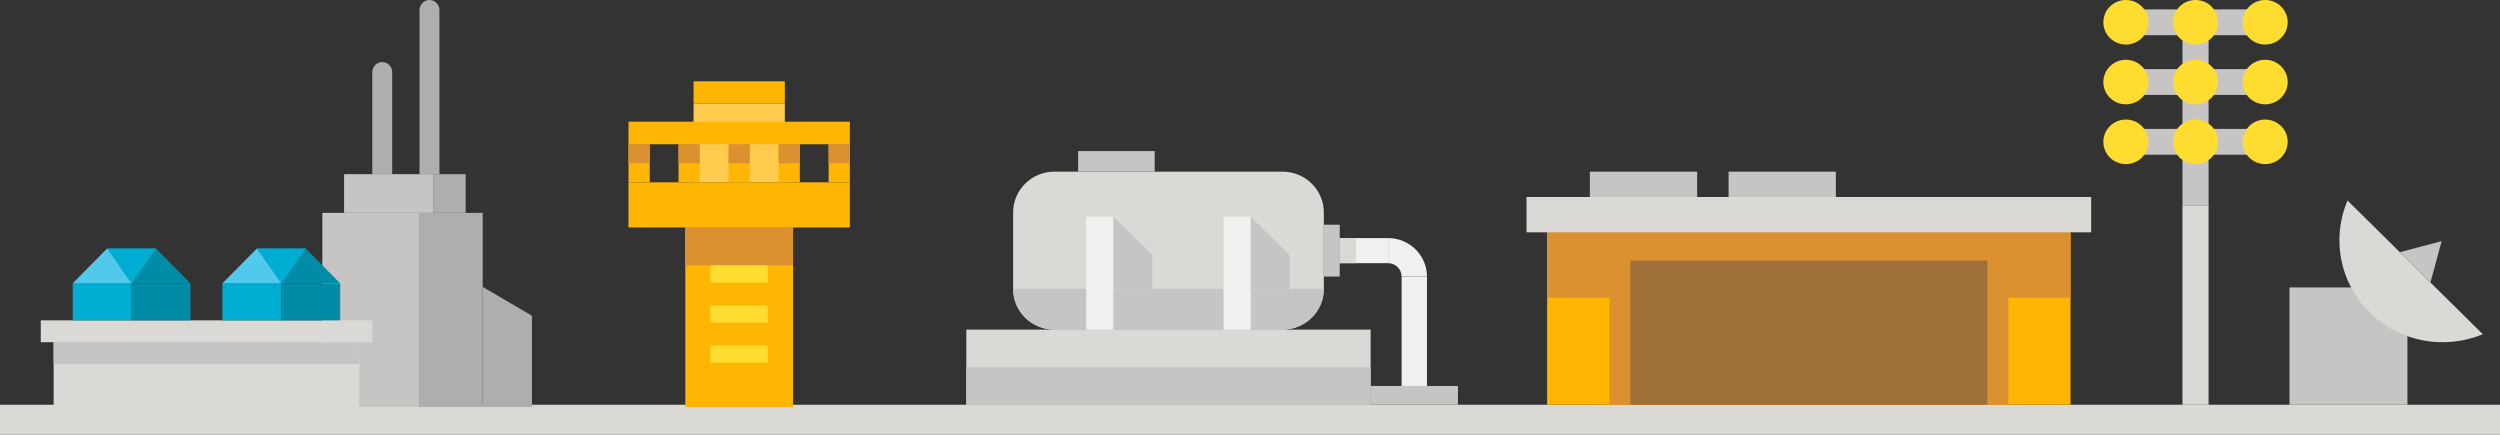 <svg width="184" height="32" viewBox="0 0 184 32" fill="none" xmlns="http://www.w3.org/2000/svg">
<rect x="0" y="0" width="184" height="32" fill="#333333" stroke="none"/>
<g clip-path="url(#clip0_3619_320947)">
<path d="M162.55 15.108H160.63V29.79H162.55V15.108Z" fill="#DBD9D6"/>
<path d="M162.55 0.692H160.63V15.111H162.55V0.692Z" fill="#C7C5C4"/>
<path d="M167.676 6.987V5.089L155.504 5.089V6.987L167.676 6.987Z" fill="#C7C5C4"/>
<path d="M167.676 11.386V9.488H155.504V11.386H167.676Z" fill="#C7C5C4"/>
<path d="M167.676 2.59V0.692L155.504 0.692V2.59L167.676 2.59Z" fill="#C7C5C4"/>
<path d="M161.592 7.678C162.508 7.678 163.25 6.944 163.25 6.039C163.25 5.133 162.508 4.399 161.592 4.399C160.676 4.399 159.933 5.133 159.933 6.039C159.933 6.944 160.676 7.678 161.592 7.678Z" fill="#FFDD30"/>
<path d="M161.592 3.279C162.508 3.279 163.25 2.545 163.25 1.639C163.25 0.734 162.508 0 161.592 0C160.676 0 159.933 0.734 159.933 1.639C159.933 2.545 160.676 3.279 161.592 3.279Z" fill="#FFDD30"/>
<path d="M166.716 3.279C167.632 3.279 168.374 2.545 168.374 1.639C168.374 0.734 167.632 0 166.716 0C165.8 0 165.057 0.734 165.057 1.639C165.057 2.545 165.8 3.279 166.716 3.279Z" fill="#FFDD30"/>
<path d="M156.465 3.279C157.381 3.279 158.124 2.545 158.124 1.639C158.124 0.734 157.381 0 156.465 0C155.549 0 154.807 0.734 154.807 1.639C154.807 2.545 155.549 3.279 156.465 3.279Z" fill="#FFDD30"/>
<path d="M161.592 12.078C162.508 12.078 163.25 11.344 163.25 10.438C163.25 9.533 162.508 8.799 161.592 8.799C160.676 8.799 159.933 9.533 159.933 10.438C159.933 11.344 160.676 12.078 161.592 12.078Z" fill="#FFDD30"/>
<path d="M166.716 12.078C167.632 12.078 168.374 11.344 168.374 10.438C168.374 9.533 167.632 8.799 166.716 8.799C165.8 8.799 165.057 9.533 165.057 10.438C165.057 11.344 165.8 12.078 166.716 12.078Z" fill="#FFDD30"/>
<path d="M156.465 12.078C157.381 12.078 158.124 11.344 158.124 10.438C158.124 9.533 157.381 8.799 156.465 8.799C155.549 8.799 154.807 9.533 154.807 10.438C154.807 11.344 155.549 12.078 156.465 12.078Z" fill="#FFDD30"/>
<path d="M166.716 7.678C167.631 7.678 168.374 6.944 168.374 6.039C168.374 5.134 167.631 4.399 166.716 4.399C165.8 4.399 165.057 5.134 165.057 6.039C165.057 6.944 165.8 7.678 166.716 7.678Z" fill="#FFDD30"/>
<path d="M156.465 7.678C157.381 7.678 158.124 6.944 158.124 6.039C158.124 5.133 157.381 4.399 156.465 4.399C155.549 4.399 154.807 5.133 154.807 6.039C154.807 6.944 155.549 7.678 156.465 7.678Z" fill="#FFDD30"/>
<path d="M188 32V29.79L0 29.79V32L188 32Z" fill="#DBD9D6"/>
<path d="M77.605 12.634H94.395C96.073 12.634 97.434 13.98 97.434 15.638V21.258C97.434 22.916 96.073 24.262 94.395 24.262H77.605C75.927 24.262 74.566 22.916 74.566 21.258V15.638C74.566 13.98 75.927 12.634 77.605 12.634Z" fill="#DBD9D6"/>
<path d="M77.605 24.26H94.395C96.073 24.26 97.434 22.914 97.434 21.256H74.566C74.566 22.914 75.927 24.26 77.605 24.26Z" fill="#C7C5C4"/>
<path d="M100.878 24.26H71.122V29.789H100.878V24.26Z" fill="#DBD9D6"/>
<path d="M100.878 27.024H71.122V29.789H100.878V27.024Z" fill="#C7C5C4"/>
<path d="M81.948 15.947H79.949V24.26H81.948V15.947Z" fill="#F1F0EF"/>
<path d="M90.055 24.26H92.054V15.946H90.055V24.26Z" fill="#F1F0EF"/>
<path d="M81.948 15.947L84.814 18.783V21.256H81.948V15.947Z" fill="#C7C5C4"/>
<path d="M92.052 15.947L94.921 18.783V21.256H92.052V15.947Z" fill="#C7C5C4"/>
<path d="M84.984 11.121H79.352V12.634H84.984V11.121Z" fill="#C7C5C4"/>
<path d="M98.604 16.539H97.435V20.353H98.604V16.539Z" fill="#C7C5C4"/>
<path d="M102.163 17.524H98.604V19.37H102.163V17.524Z" fill="#F1F0EF"/>
<path d="M99.8 17.524H98.604V19.37H99.8V17.524Z" fill="#DBD9D6"/>
<path d="M102.163 17.524V19.37C102.712 19.37 103.158 19.811 103.158 20.353H105.025C105.025 18.79 103.742 17.522 102.161 17.522L102.163 17.524Z" fill="#F1F0EF"/>
<path d="M105.025 20.355H103.158V28.408H105.025V20.355Z" fill="#F1F0EF"/>
<path d="M107.304 28.406H100.878V29.787H107.304V28.406Z" fill="#C7C5C4"/>
<path d="M152.391 17.096H113.87V29.787H152.391V17.096Z" fill="#FFB602"/>
<path d="M152.391 17.096H113.87V21.907H152.391V17.096Z" fill="#DB9130"/>
<path d="M147.813 19.178H118.448V29.787H147.813V19.178Z" fill="#DB9130"/>
<path d="M146.267 19.178H119.993V29.787H146.267V19.178Z" fill="#A0703B"/>
<path d="M153.91 14.499H112.351V17.099H153.91V14.499Z" fill="#DBD9D6"/>
<path d="M124.909 12.635H117.014V14.499H124.909V12.635Z" fill="#C7C5C4"/>
<path d="M135.119 12.635H127.224V14.499H135.119V12.635Z" fill="#C7C5C4"/>
<path d="M177.186 21.156H168.506V29.789H177.186V21.156Z" fill="#C7C5C4"/>
<path d="M182.734 24.599C179.969 25.75 176.657 25.217 174.404 22.99C172.151 20.763 171.612 17.489 172.776 14.755L182.734 24.599Z" fill="#DBD9D6"/>
<path d="M178.881 20.789L179.705 17.747L176.628 18.562L178.881 20.789Z" fill="#C7C5C4"/>
<path d="M57.762 7.613H51.048V13.422H57.762V7.613Z" fill="#FFCC4F"/>
<path d="M57.762 5.983H51.048V7.61H57.762V5.983Z" fill="#FFB602"/>
<path d="M58.369 16.744H50.439V29.961H58.369V16.744Z" fill="#FFB602"/>
<path d="M58.369 16.744H50.439V19.532H58.369V16.744Z" fill="#DB9130"/>
<path d="M62.55 13.419H46.258V16.741H62.55V13.419Z" fill="#FFB602"/>
<path d="M62.55 8.955H46.258V10.617H62.55V8.955Z" fill="#FFB602"/>
<path d="M56.514 19.532H52.296V20.79H56.514V19.532Z" fill="#FFDD30"/>
<path d="M56.514 22.482H52.296V23.74H56.514V22.482Z" fill="#FFDD30"/>
<path d="M56.514 25.433H52.296V26.69H56.514V25.433Z" fill="#FFDD30"/>
<path d="M47.822 10.615H46.258V13.419H47.822V10.615Z" fill="#FFB602"/>
<path d="M47.822 10.615H46.258V12.018H47.822V10.615Z" fill="#DB9130"/>
<path d="M51.504 10.615H49.94V13.419H51.504V10.615Z" fill="#FFB602"/>
<path d="M51.504 10.615H49.94V12.018H51.504V10.615Z" fill="#DB9130"/>
<path d="M55.185 10.615H53.621V13.419H55.185V10.615Z" fill="#FFB602"/>
<path d="M55.185 10.615H53.621V12.018H55.185V10.615Z" fill="#DB9130"/>
<path d="M58.866 10.615H57.302V13.419H58.866V10.615Z" fill="#FFB602"/>
<path d="M58.866 10.615H57.302V12.018H58.866V10.615Z" fill="#DB9130"/>
<path d="M62.55 10.615H60.986V13.419H62.55V10.615Z" fill="#FFB602"/>
<path d="M62.55 10.615H60.986V12.018H62.55V10.615Z" fill="#DB9130"/>
<path d="M30.837 15.667H23.725V29.961H30.837V15.667Z" fill="#C7C5C4"/>
<path d="M35.527 15.667H30.837V29.961H35.527V15.667Z" fill="#AEADAF"/>
<path d="M35.527 21.114L39.15 23.241V29.96H35.527V21.114Z" fill="#AEADAF"/>
<path d="M31.611 0C31.206 0 30.877 0.331 30.877 0.743V12.82H32.343V0.743C32.343 0.334 32.015 0 31.609 0H31.611Z" fill="#AEADAF"/>
<path d="M28.131 4.568C28.536 4.568 28.866 4.899 28.866 5.311V12.822H27.399V5.311C27.399 4.902 27.727 4.568 28.134 4.568H28.131Z" fill="#AEADAF"/>
<path d="M26.442 25.19H3.948V29.96H26.442V25.19Z" fill="#DBD9D6"/>
<path d="M26.442 25.19H3.948V26.801H26.442V25.19Z" fill="#C7C5C4"/>
<path d="M27.39 23.578H3V25.188H27.39V23.578Z" fill="#DBD9D6"/>
<path d="M11.479 18.291H7.888L5.35 20.86H14.019L11.479 18.291Z" fill="#008CA7"/>
<path d="M9.684 20.86H5.35V23.578H9.684V20.86Z" fill="#00ADD2"/>
<path d="M14.019 20.86H9.685V23.578H14.019V20.86Z" fill="#008CA7"/>
<path d="M7.888 18.291H11.479L9.684 20.86L7.888 18.291Z" fill="#00ADD2"/>
<path d="M7.888 18.291L5.35 20.86H9.684L7.888 18.291Z" fill="#50C9ED"/>
<path d="M22.502 18.291H18.911L16.371 20.86H25.043L22.502 18.291Z" fill="#008CA7"/>
<path d="M20.706 20.86H16.371V23.578H20.706V20.86Z" fill="#00ADD2"/>
<path d="M25.04 20.86H20.706V23.578H25.04V20.86Z" fill="#008CA7"/>
<path d="M18.912 18.291H22.503L20.706 20.86L18.912 18.291Z" fill="#00ADD2"/>
<path d="M18.911 18.291L16.371 20.86H20.706L18.911 18.291Z" fill="#50C9ED"/>
<path d="M31.92 12.82H25.324V15.667H31.92V12.82Z" fill="#C7C5C4"/>
<path d="M34.272 12.82H31.92V15.667H34.272V12.82Z" fill="#AEADAF"/>
</g>
<defs>
<clipPath id="clip0_3619_320947">
<rect width="184" height="32" fill="white"/>
</clipPath>
</defs>
</svg>
